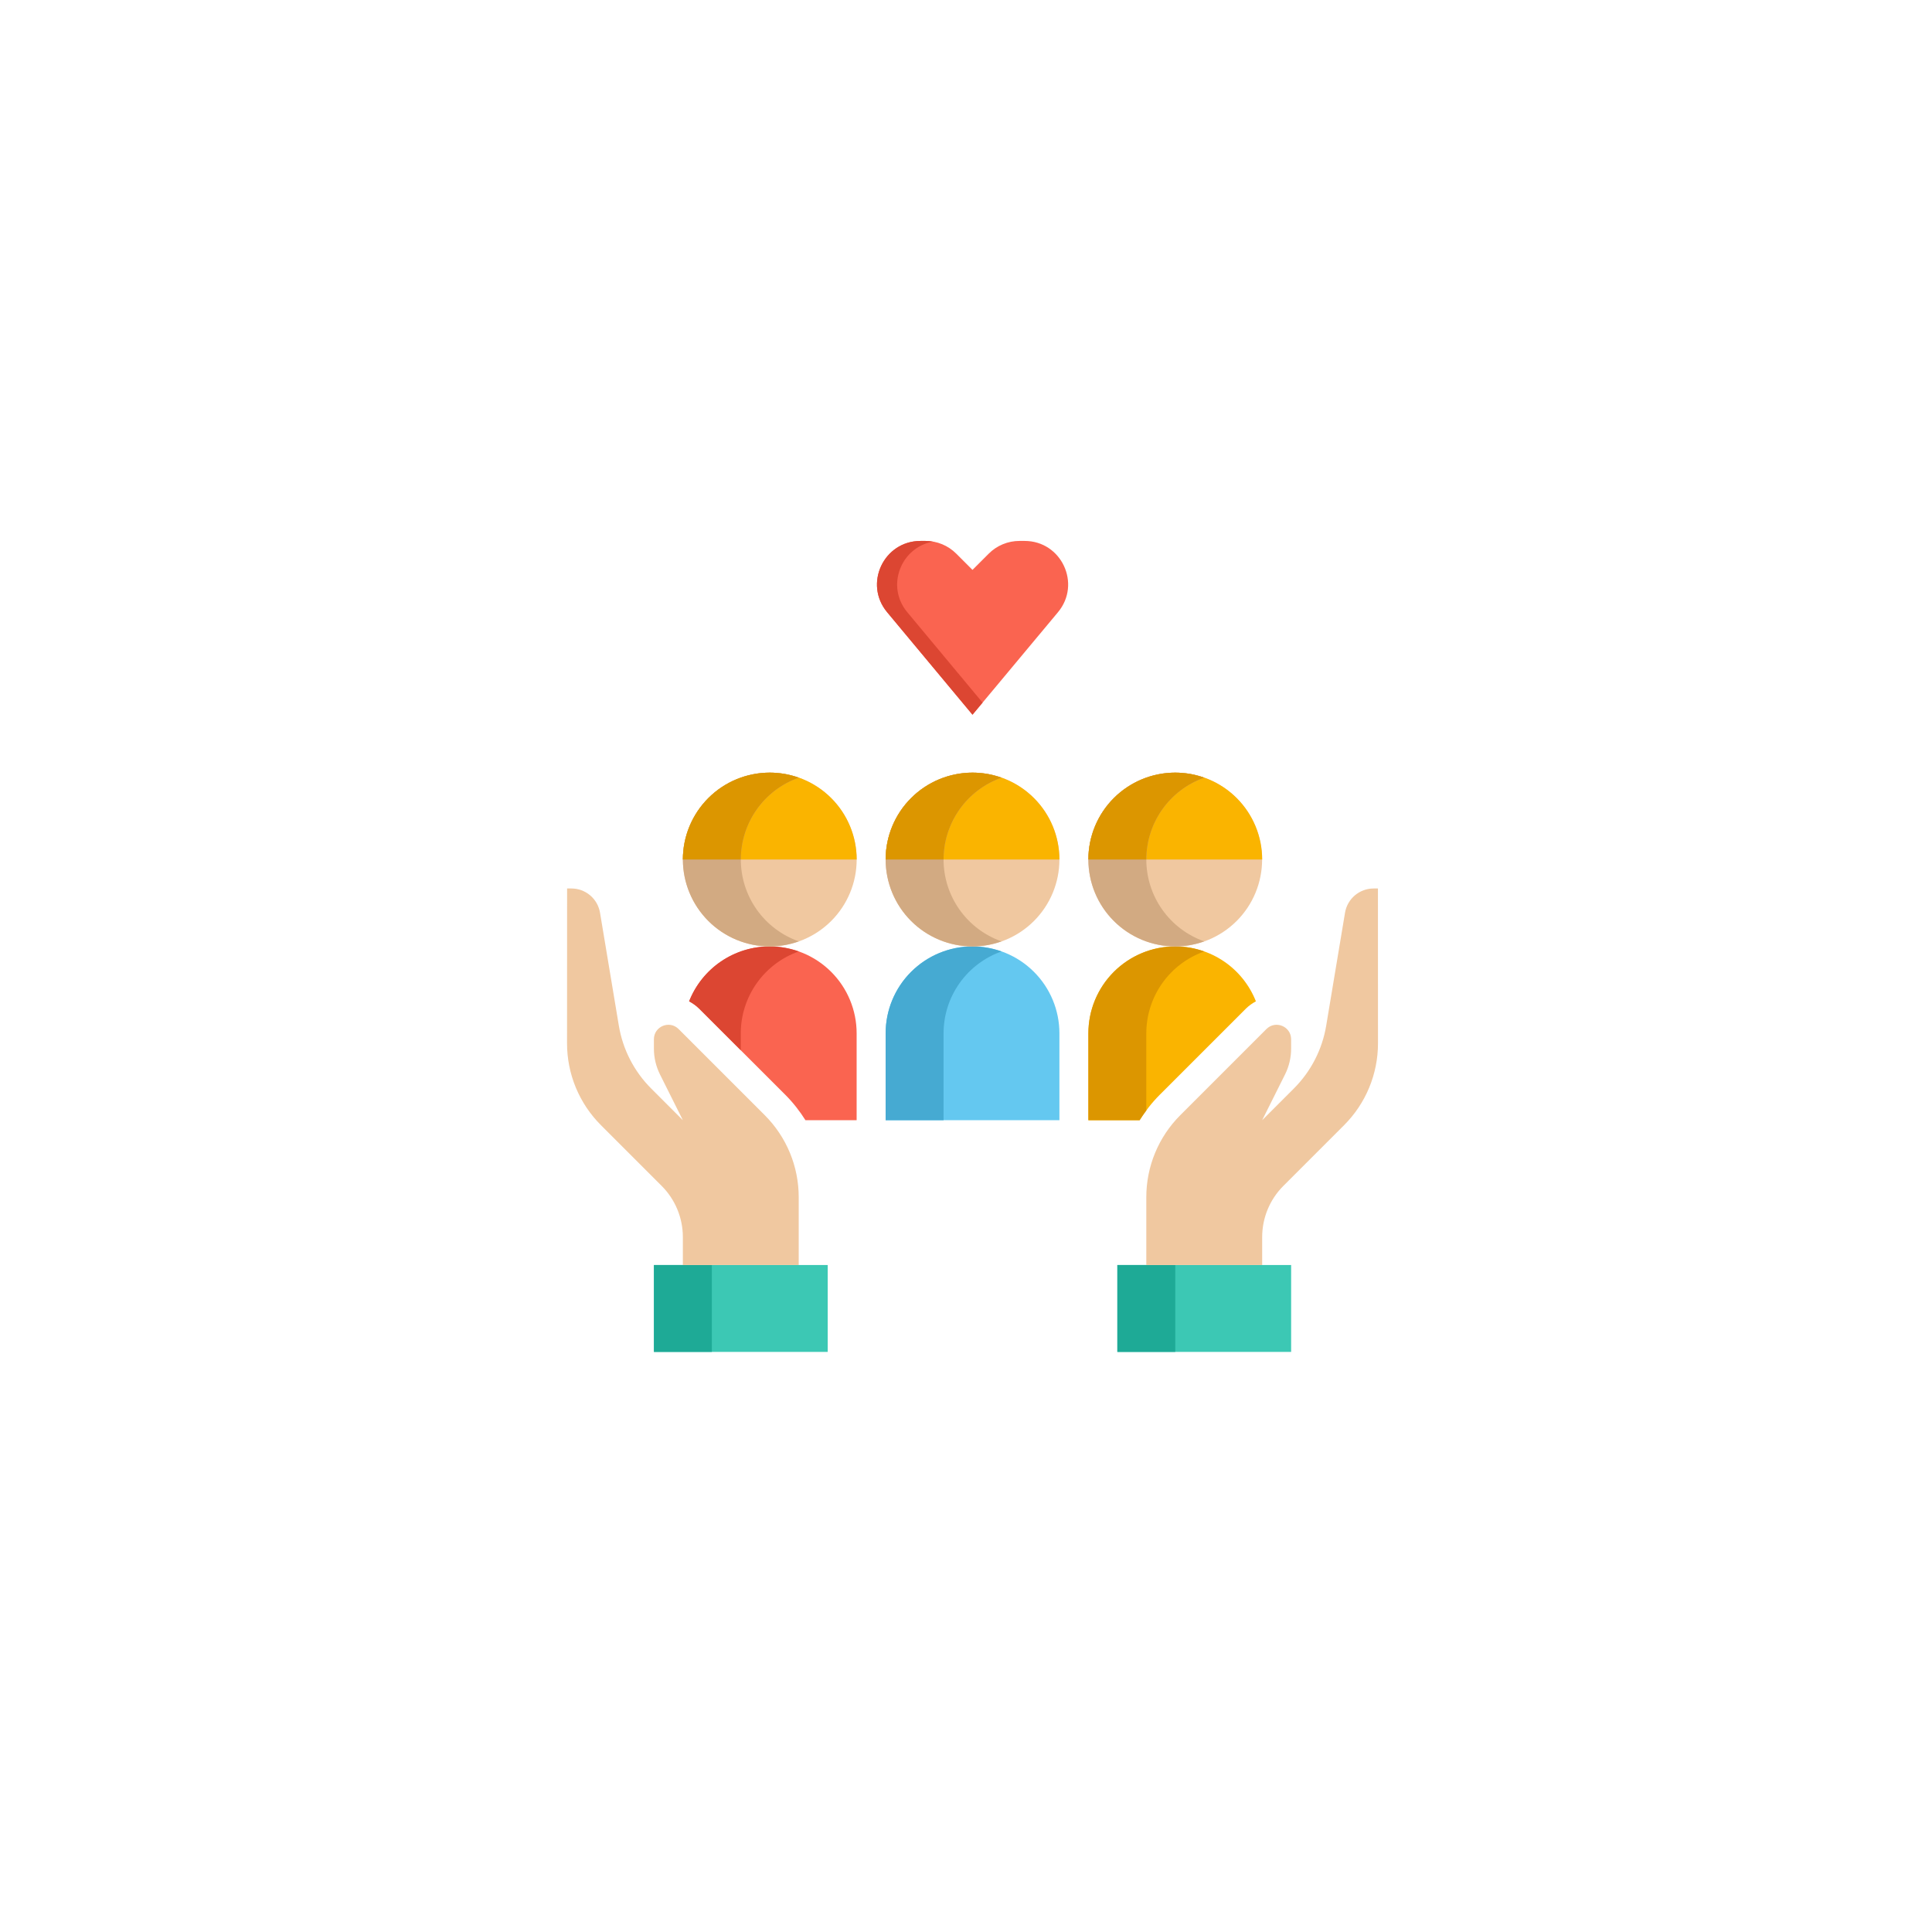 <svg width="148" height="148" viewBox="0 0 148 148" fill="none" xmlns="http://www.w3.org/2000/svg">
<g filter="url(#filter0_d_3247_3017)">
<circle cx="74" cy="72" r="60" fill="white"/>
</g>
<path d="M74.497 43.656L75.741 42.413C76.05 42.103 76.417 41.858 76.821 41.691C77.225 41.523 77.658 41.437 78.095 41.438H78.491C81.313 41.438 82.854 44.73 81.047 46.897L74.497 54.75L67.956 46.896C66.151 44.728 67.694 41.438 70.515 41.438H70.901C71.784 41.438 72.63 41.788 73.254 42.413L74.497 43.656Z" fill="#FA6450"/>
<path d="M69.501 46.896C67.828 44.886 69.033 41.918 71.464 41.493C71.278 41.458 71.089 41.44 70.9 41.438H70.514C67.693 41.438 66.151 44.728 67.957 46.896L74.498 54.75L75.27 53.824L69.501 46.896Z" fill="#DC4632"/>
<path d="M81.156 85.812H67.844V79.156C67.844 77.391 68.545 75.698 69.793 74.45C71.042 73.201 72.735 72.5 74.5 72.5C76.265 72.5 77.958 73.201 79.207 74.45C80.455 75.698 81.156 77.391 81.156 79.156V85.812Z" fill="#64C8F0"/>
<path d="M76.719 72.887C76.007 72.632 75.256 72.501 74.5 72.5C72.735 72.5 71.042 73.201 69.793 74.45C68.545 75.698 67.844 77.391 67.844 79.156V85.812H72.281V79.156C72.282 77.781 72.709 76.439 73.504 75.317C74.299 74.194 75.422 73.345 76.719 72.887Z" fill="#46AAD2"/>
<path d="M50.094 96.906H63.406V103.562H50.094V96.906Z" fill="#3CC8B4"/>
<path d="M50.094 96.906H54.531V103.562H50.094V96.906Z" fill="#1EAA96"/>
<path d="M85.594 96.906H98.906V103.562H85.594V96.906Z" fill="#3CC8B4"/>
<path d="M85.594 96.906H90.031V103.562H85.594V96.906Z" fill="#1EAA96"/>
<path d="M88.844 83.863L95.445 77.263C95.674 77.034 95.934 76.858 96.208 76.707C95.72 75.467 94.869 74.402 93.768 73.652C92.666 72.902 91.364 72.501 90.031 72.5C88.266 72.5 86.573 73.201 85.325 74.45C84.076 75.698 83.375 77.391 83.375 79.156V85.812H87.299C87.737 85.116 88.249 84.459 88.844 83.863Z" fill="#FAB400"/>
<path d="M87.812 85.071V79.156C87.813 77.781 88.24 76.439 89.035 75.317C89.83 74.194 90.953 73.345 92.25 72.887C91.538 72.632 90.787 72.501 90.031 72.5C88.266 72.5 86.573 73.201 85.325 74.45C84.076 75.698 83.375 77.391 83.375 79.156V85.812H87.299C87.459 85.558 87.632 85.313 87.812 85.071Z" fill="#DC9600"/>
<path d="M105.556 68.062H105.224C104.699 68.062 104.191 68.249 103.79 68.588C103.389 68.928 103.122 69.398 103.035 69.916L101.593 78.569C101.29 80.394 100.423 82.078 99.115 83.385L96.688 85.812L98.438 82.311C98.746 81.695 98.907 81.016 98.906 80.327V79.614C98.906 78.626 97.712 78.131 97.013 78.83L90.412 85.431C89.588 86.255 88.934 87.233 88.488 88.31C88.042 89.387 87.812 90.541 87.812 91.707V96.906H96.688V94.766C96.688 93.295 97.272 91.885 98.312 90.845L102.961 86.195C103.785 85.372 104.439 84.395 104.885 83.319C105.331 82.242 105.561 81.089 105.56 79.924L105.556 68.062Z" fill="#F0C8A0"/>
<path d="M58.966 72.5C57.633 72.501 56.332 72.902 55.23 73.652C54.129 74.402 53.278 75.466 52.789 76.706C53.069 76.854 53.327 77.041 53.554 77.263L60.155 83.863C60.751 84.459 61.263 85.117 61.701 85.812H65.622V79.156C65.622 77.391 64.921 75.698 63.673 74.45C62.425 73.201 60.731 72.5 58.966 72.5Z" fill="#FA6450"/>
<path d="M53.554 77.261L56.747 80.454V79.156C56.748 77.781 57.175 76.439 57.97 75.317C58.764 74.194 59.888 73.345 61.185 72.887C60.473 72.632 59.722 72.501 58.966 72.5C57.633 72.501 56.332 72.902 55.23 73.652C54.129 74.402 53.278 75.466 52.789 76.706C53.064 76.856 53.326 77.033 53.554 77.261Z" fill="#DC4632"/>
<path d="M43.443 68.062H43.775C44.3 68.062 44.808 68.249 45.209 68.588C45.61 68.928 45.877 69.398 45.964 69.916L47.406 78.569C47.709 80.394 48.576 82.078 49.884 83.385L52.31 85.812L50.56 82.311C50.252 81.695 50.091 81.016 50.092 80.327V79.614C50.092 78.626 51.286 78.131 51.985 78.83L58.586 85.431C59.41 86.255 60.064 87.233 60.51 88.31C60.956 89.387 61.185 90.541 61.185 91.707V96.906H52.31V94.766C52.31 93.295 51.726 91.885 50.686 90.845L46.037 86.195C45.212 85.372 44.559 84.395 44.112 83.319C43.666 82.242 43.437 81.089 43.438 79.924L43.443 68.062ZM90.028 72.5C88.263 72.5 86.57 71.799 85.321 70.55C84.073 69.302 83.372 67.609 83.372 65.844C83.372 64.078 84.073 62.385 85.321 61.137C86.57 59.889 88.263 59.188 90.028 59.188C91.793 59.188 93.486 59.889 94.735 61.137C95.983 62.385 96.684 64.078 96.684 65.844C96.684 67.609 95.983 69.302 94.735 70.55C93.486 71.799 91.793 72.5 90.028 72.5Z" fill="#F0C8A0"/>
<path d="M83.375 65.844C83.375 64.078 84.076 62.385 85.325 61.137C86.573 59.889 88.266 59.188 90.031 59.188C91.797 59.188 93.49 59.889 94.738 61.137C95.986 62.385 96.688 64.078 96.688 65.844H83.375Z" fill="#FAB400"/>
<path d="M87.812 65.844C87.813 64.468 88.24 63.127 89.035 62.004C89.83 60.881 90.953 60.033 92.25 59.575C91.538 59.32 90.787 59.189 90.031 59.188C88.266 59.188 86.573 59.889 85.325 61.137C84.076 62.385 83.375 64.078 83.375 65.844C83.375 67.609 84.076 69.302 85.325 70.55C86.573 71.799 88.266 72.5 90.031 72.5C90.787 72.499 91.538 72.368 92.25 72.113C90.953 71.655 89.83 70.806 89.035 69.683C88.24 68.561 87.813 67.219 87.812 65.844Z" fill="#D2AA82"/>
<path d="M92.25 59.575C91.538 59.32 90.787 59.189 90.031 59.188C88.266 59.188 86.573 59.889 85.325 61.137C84.076 62.385 83.375 64.078 83.375 65.844H87.812C87.813 64.468 88.24 63.127 89.035 62.004C89.83 60.881 90.953 60.033 92.25 59.575Z" fill="#DC9600"/>
<path d="M74.5 72.5C72.735 72.5 71.042 71.799 69.793 70.55C68.545 69.302 67.844 67.609 67.844 65.844C67.844 64.078 68.545 62.385 69.793 61.137C71.042 59.889 72.735 59.188 74.5 59.188C76.265 59.188 77.958 59.889 79.207 61.137C80.455 62.385 81.156 64.078 81.156 65.844C81.156 67.609 80.455 69.302 79.207 70.55C77.958 71.799 76.265 72.5 74.5 72.5Z" fill="#F0C8A0"/>
<path d="M67.844 65.844C67.844 64.078 68.545 62.385 69.793 61.137C71.042 59.889 72.735 59.188 74.5 59.188C76.265 59.188 77.958 59.889 79.207 61.137C80.455 62.385 81.156 64.078 81.156 65.844H67.844Z" fill="#FAB400"/>
<path d="M72.281 65.844C72.282 64.468 72.709 63.127 73.504 62.004C74.299 60.881 75.422 60.033 76.719 59.575C76.007 59.32 75.256 59.189 74.5 59.188C72.735 59.188 71.042 59.889 69.793 61.137C68.545 62.385 67.844 64.078 67.844 65.844C67.844 67.609 68.545 69.302 69.793 70.55C71.042 71.799 72.735 72.5 74.5 72.5C75.256 72.499 76.007 72.368 76.719 72.113C75.422 71.655 74.299 70.806 73.504 69.683C72.709 68.561 72.282 67.219 72.281 65.844Z" fill="#D2AA82"/>
<path d="M76.719 59.575C76.007 59.32 75.256 59.189 74.5 59.188C72.735 59.188 71.042 59.889 69.793 61.137C68.545 62.385 67.844 64.078 67.844 65.844H72.281C72.282 64.468 72.709 63.127 73.504 62.004C74.299 60.881 75.422 60.033 76.719 59.575Z" fill="#DC9600"/>
<path d="M58.969 72.5C57.203 72.5 55.51 71.799 54.262 70.55C53.014 69.302 52.312 67.609 52.312 65.844C52.312 64.078 53.014 62.385 54.262 61.137C55.51 59.889 57.203 59.188 58.969 59.188C60.734 59.188 62.427 59.889 63.675 61.137C64.924 62.385 65.625 64.078 65.625 65.844C65.625 67.609 64.924 69.302 63.675 70.55C62.427 71.799 60.734 72.5 58.969 72.5Z" fill="#F0C8A0"/>
<path d="M52.312 65.844C52.312 64.078 53.014 62.385 54.262 61.137C55.51 59.889 57.203 59.188 58.969 59.188C60.734 59.188 62.427 59.889 63.675 61.137C64.924 62.385 65.625 64.078 65.625 65.844H52.312Z" fill="#FAB400"/>
<path d="M56.75 65.844C56.751 64.468 57.178 63.127 57.972 62.004C58.767 60.881 59.89 60.033 61.188 59.575C60.475 59.32 59.725 59.189 58.969 59.188C57.203 59.188 55.51 59.889 54.262 61.137C53.014 62.385 52.312 64.078 52.312 65.844C52.312 67.609 53.014 69.302 54.262 70.55C55.51 71.799 57.203 72.5 58.969 72.5C59.725 72.499 60.475 72.368 61.188 72.113C59.89 71.655 58.767 70.806 57.972 69.683C57.178 68.561 56.751 67.219 56.75 65.844Z" fill="#D2AA82"/>
<path d="M61.188 59.575C60.475 59.32 59.725 59.189 58.969 59.188C57.203 59.188 55.51 59.889 54.262 61.137C53.014 62.385 52.312 64.078 52.312 65.844H56.75C56.751 64.468 57.178 63.127 57.972 62.004C58.767 60.881 59.89 60.033 61.188 59.575Z" fill="#DC9600"/>
<defs>
<filter id="filter0_d_3247_3017" x="0.667" y="0.571" width="146.667" height="146.667" filterUnits="userSpaceOnUse" color-interpolation-filters="sRGB">
<feFlood flood-opacity="0" result="BackgroundImageFix"/>
<feColorMatrix in="SourceAlpha" type="matrix" values="0 0 0 0 0 0 0 0 0 0 0 0 0 0 0 0 0 0 127 0" result="hardAlpha"/>
<feOffset dy="1.905"/>
<feGaussianBlur stdDeviation="6.667"/>
<feComposite in2="hardAlpha" operator="out"/>
<feColorMatrix type="matrix" values="0 0 0 0 0.696 0 0 0 0 0.696 0 0 0 0 0.696 0 0 0 0.25 0"/>
<feBlend mode="normal" in2="BackgroundImageFix" result="effect1_dropShadow_3247_3017"/>
<feBlend mode="normal" in="SourceGraphic" in2="effect1_dropShadow_3247_3017" result="shape"/>
</filter>
</defs>
</svg>
